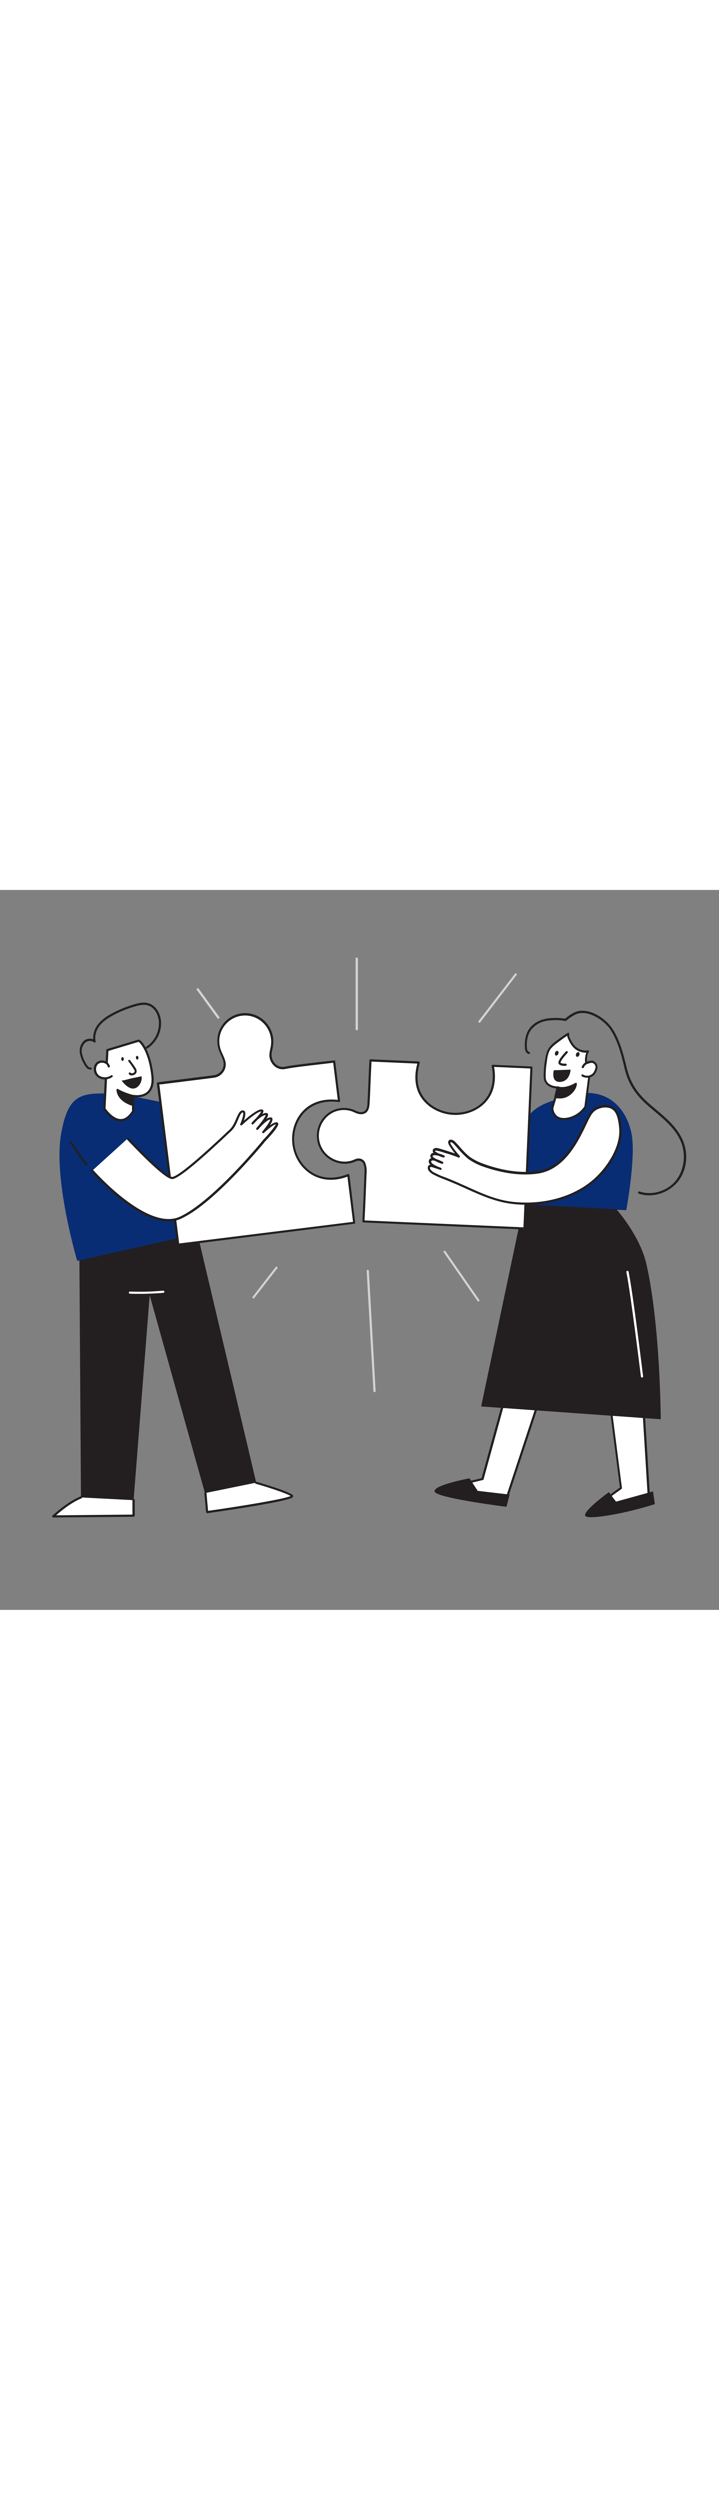 <svg version="1.1" id="Layer_1" xmlns="http://www.w3.org/2000/svg" xmlns:xlink="http://www.w3.org/1999/xlink" x="0px" y="0px" viewBox="0 0 500 500" style="width: 144px;" xml:space="preserve" data-imageid="problem-solving-5-71" imageName="Problem Solving 5" class="illustrations_image">
<rect x="0" y="0" width="500" height="500" fill="#808080" stroke="none"/>
<style type="text/css">
	.st0_problem-solving-5-71{fill:#D1D3D4;}
	.st1_problem-solving-5-71{fill:#231F20;}
	.st2_problem-solving-5-71{fill:#FFFFFF;}
	.st3_problem-solving-5-71{fill:#68E1FD;}
</style>
<g id="lines_problem-solving-5-71">
	<path class="st0_problem-solving-5-71" d="M332.7,285.8c-0.2,0-0.5-0.1-0.6-0.3l-23.5-33.8c-0.2-0.3-0.2-0.8,0.2-1c0.3-0.2,0.8-0.2,1,0.2l23.5,33.8&#10;&#9;&#9;c0.2,0.3,0.1,0.8-0.2,1C333,285.7,332.9,285.8,332.7,285.8z"/>
	<path class="st0_problem-solving-5-71" d="M333.4,92.2c-0.2,0-0.3-0.1-0.5-0.2c-0.3-0.3-0.3-0.7-0.1-1l25.3-32.8c0.2-0.3,0.7-0.4,1-0.1c0,0,0,0,0,0&#10;&#9;&#9;c0.3,0.3,0.4,0.7,0.1,1L334,91.9C333.9,92.1,333.6,92.2,333.4,92.2z"/>
	<path class="st0_problem-solving-5-71" d="M176.3,283.7c-0.2,0-0.3-0.1-0.5-0.2c-0.3-0.2-0.4-0.7-0.1-1l16-20.6c0.2-0.3,0.7-0.4,1-0.2s0.4,0.7,0.2,1&#10;&#9;&#9;c0,0,0,0.1-0.1,0.1l-16,20.6C176.7,283.6,176.5,283.7,176.3,283.7z"/>
	<path class="st0_problem-solving-5-71" d="M260.5,348.8c-0.4,0-0.7-0.3-0.8-0.7l-4.7-83.5c0-0.4,0.3-0.8,0.7-0.8c0.4,0,0.8,0.3,0.8,0.7l4.7,83.5&#10;&#9;&#9;C261.3,348.4,260.9,348.7,260.5,348.8C260.5,348.7,260.5,348.8,260.5,348.8L260.5,348.8z"/>
	<path class="st0_problem-solving-5-71" d="M248.1,97.5c-0.4,0-0.8-0.3-0.8-0.8V47.7c0-0.4,0.3-0.8,0.8-0.8s0.8,0.3,0.8,0.8v49.1&#10;&#9;&#9;C248.9,97.1,248.6,97.5,248.1,97.5z"/>
	<path class="st0_problem-solving-5-71" d="M151.8,89.4c-0.2,0-0.5-0.1-0.6-0.3l-14.3-19.6c-0.3-0.3-0.2-0.8,0.1-1.1c0.3-0.3,0.8-0.2,1.1,0.1&#10;&#9;&#9;c0,0,0,0.1,0.1,0.1l14.3,19.6c0.2,0.3,0.2,0.8-0.2,1c0,0,0,0,0,0C152.1,89.4,152,89.4,151.8,89.4z"/>
</g>
<g id="Character_man_and_puzzle_problem-solving-5-71">
	<polygon class="st1_problem-solving-5-71" points="137.6,240 178.2,411.7 142.9,420.2 104.1,281.5 92.9,423.8 56.3,421.9 55,223.1 &#9;"/>
	<path class="st2_problem-solving-5-71" d="M126.6,151.7c-0.2,0.9,71.3,11.3,71.3,11.3l-5.2,22.8c0,0-46.9-5.2-71.8-9.1L126.6,151.7z"/>
	<path class="st1_problem-solving-5-71" d="M192.7,186.4L192.7,186.4c-0.6,0-47.3-5.2-71.9-9.1c-0.2,0-0.4-0.2-0.5-0.3c-0.1-0.2-0.2-0.4-0.1-0.6l5.6-24.9&#10;&#9;&#9;l0,0c0.1-0.4,0.5-0.6,0.9-0.6c0.1,0,0.2,0.1,0.3,0.2c2.8,1,43.8,7.2,70.9,11.1c0.2,0,0.4,0.1,0.5,0.3c0.1,0.2,0.2,0.4,0.1,0.6&#10;&#9;&#9;l-5.2,22.8C193.3,186.2,193,186.4,192.7,186.4z M121.8,175.9c23.1,3.7,64.5,8.3,70.3,9l4.9-21.4c-53.4-7.7-66.5-10.1-69.8-11&#10;&#9;&#9;L121.8,175.9z M127.3,151.7c0,0.1,0,0.1,0,0.2l0,0C127.3,151.8,127.3,151.7,127.3,151.7L127.3,151.7z"/>
	<path class="st3_problem-solving-5-71 targetColor" d="M85.5,142.5c0.3-0.9,43.6,8.4,43.6,8.4l-1.6,32.5l-29.7-10.6C97.9,172.8,83.6,148.5,85.5,142.5z" style="fill: rgb(9, 45, 116);"/>
	<path class="st3_problem-solving-5-71 targetColor" d="M114.1,162c-0.6-1.8-8.9-19.9-32.8-20.5s-33.8-1.6-38.9,28.5c-5.3,31.8,11.3,87.6,11.3,87.6L145,237&#10;&#9;&#9;C145,237,120.4,179.1,114.1,162z" style="fill: rgb(9, 45, 116);"/>
	<path class="st2_problem-solving-5-71" d="M232.4,119.1l3.4,27.5c-13-1.7-23.4,3-28.7,13.1c-5.5,10.4-4,23.1,3.8,32c7.9,8.8,19.2,11.1,31.4,6.2l4.1,33.1&#10;&#9;&#9;l-122.4,15.3l-14-112c1.9-0.2,29.1-3.6,38.8-4.8c4.7-0.5,8.1-4.7,7.5-9.4c0-0.4-0.1-0.8-0.2-1.1c-0.5-1.7-1.1-3.3-1.9-4.9&#10;&#9;&#9;c-3.9-7.6-2.8-16.2,3.1-22.1c5.7-5.8,14.6-7.2,21.8-3.5c7.4,3.8,11.5,12,10,20.3c-0.3,1.6-0.6,3.1-0.9,4.7&#10;&#9;&#9;c-0.8,5.3,3.9,11.4,10.3,10C204.7,122.2,225.7,120,232.4,119.1z"/>
	<path class="st1_problem-solving-5-71" d="M123.9,247.1c-0.2,0-0.3-0.1-0.5-0.1c-0.2-0.1-0.3-0.3-0.3-0.5l-14-112c0-0.2,0-0.4,0.2-0.6&#10;&#9;&#9;c0.1-0.2,0.3-0.3,0.5-0.3l2.1-0.3l36.7-4.6c2.3-0.3,4.3-1.5,5.6-3.4c1.2-1.8,1.6-4.1,1.1-6.2c-0.4-1.7-1.1-3.2-1.8-4.8&#10;&#9;&#9;c-4.1-7.9-2.8-16.9,3.2-23c6-6.1,15.2-7.5,22.7-3.6c7.7,4,11.9,12.5,10.4,21.1c-0.1,0.7-0.3,1.4-0.4,2.1c-0.2,0.9-0.4,1.8-0.5,2.6&#10;&#9;&#9;c-0.3,2.7,0.6,5.4,2.6,7.3c1.8,1.8,4.4,2.5,6.8,1.9c4.7-1,17.4-2.4,26.7-3.5c3-0.3,5.6-0.6,7.3-0.8c0.4-0.1,0.8,0.2,0.8,0.6&#10;&#9;&#9;c0,0,0,0,0,0l3.4,27.5c0,0.2-0.1,0.5-0.2,0.6c-0.2,0.2-0.4,0.2-0.6,0.2c-12.6-1.7-22.8,3-28,12.8c-5.3,10.2-3.9,22.5,3.6,31.2&#10;&#9;&#9;c7.6,8.6,18.8,10.8,30.6,6c0.2-0.1,0.5-0.1,0.7,0.1c0.2,0.1,0.3,0.3,0.4,0.6L247,231c0.1,0.4-0.2,0.8-0.6,0.8c0,0,0,0,0,0&#10;&#9;&#9;L123.9,247.1L123.9,247.1z M110.8,135l13.8,110.5l120.9-15l-3.9-31.4c-12.1,4.5-23.4,2-31.3-6.8c-7.9-9.1-9.4-22.2-3.9-32.9&#10;&#9;&#9;c5.4-10.1,15.7-15.1,28.5-13.6l-3.2-25.8l-6.6,0.8c-8.7,1-21.9,2.5-26.5,3.5c-2.9,0.7-6-0.2-8.1-2.3c-2.3-2.2-3.5-5.4-3.1-8.6&#10;&#9;&#9;c0.1-0.9,0.3-1.8,0.5-2.7c0.1-0.7,0.3-1.3,0.4-2c1.4-7.9-2.5-15.8-9.6-19.5c-7-3.6-15.5-2.3-21,3.3c-5.6,5.7-6.8,13.8-3,21.3&#10;&#9;&#9;c0.8,1.6,1.5,3.3,2,5.1c0.7,2.5,0.2,5.3-1.3,7.4c-1.5,2.3-3.9,3.7-6.6,4.1c-8.4,1.1-29.7,3.7-36.7,4.6L110.8,135z"/>
	<path class="st2_problem-solving-5-71" d="M92.5,153.8v-10.7c0,0,15.4,3.1,13.4-14.3s-8.6-24.4-9.7-24.1l-21.5,6.4L72.6,152&#10;&#9;&#9;C72.6,152,83.3,168.6,92.5,153.8z"/>
	<path class="st1_problem-solving-5-71" d="M83.9,160.7c-6.5,0-11.7-8-12-8.3c-0.1-0.1-0.1-0.3-0.1-0.4l2.1-40.8c0-0.3,0.2-0.6,0.5-0.7L96,104&#10;&#9;&#9;c0.5-0.1,0.9,0,1.3,0.3c2.8,1.8,7.8,10.1,9.4,24.4c0.7,5.7-0.5,9.9-3.3,12.5c-3.4,3.1-8.2,3-10.1,2.7v9.8c0,0.1,0,0.3-0.1,0.4&#10;&#9;&#9;C90.5,158.4,87.4,160.6,83.9,160.7L83.9,160.7z M73.4,151.7c0.8,1.2,5.4,7.4,10.6,7.4l0,0c2.8,0,5.4-1.9,7.8-5.6v-10.4&#10;&#9;&#9;c0-0.2,0.1-0.4,0.3-0.6c0.2-0.1,0.4-0.2,0.6-0.2c0.1,0,6,1.2,9.7-2.2c2.4-2.2,3.4-6,2.8-11.2c-1.9-16.8-7.9-23-8.9-23.4l-20.9,6.3&#10;&#9;&#9;L73.4,151.7z M92.5,153.7L92.5,153.7z"/>
	<path class="st2_problem-solving-5-71" d="M75.6,122.6c-0.7-3.3-5.6-4.4-8.1-2.1s-1.9,6.8,0.8,8.9c2.7,2.1,6.7,1.9,9.4-0.1"/>
	<path class="st1_problem-solving-5-71" d="M72.8,131.6c-1.8,0-3.6-0.6-5-1.7c-1.6-1.3-2.5-3.2-2.6-5.2c-0.1-1.8,0.5-3.5,1.8-4.8c1.5-1.4,3.7-1.8,5.7-1.2&#10;&#9;&#9;c1.8,0.5,3.2,1.9,3.7,3.7c0.1,0.4-0.2,0.8-0.6,0.9c-0.4,0.1-0.8-0.2-0.9-0.6c-0.3-1.3-1.3-2.2-2.6-2.5c-1.4-0.5-3-0.2-4.2,0.8&#10;&#9;&#9;c-0.9,1-1.4,2.3-1.3,3.7c0.1,1.6,0.8,3.1,2,4.1c2.6,1.8,6,1.7,8.5-0.1c0.3-0.2,0.8-0.1,1,0.2c0.2,0.3,0.1,0.8-0.2,1&#10;&#9;&#9;C76.5,131,74.7,131.6,72.8,131.6z"/>
	<path class="st2_problem-solving-5-71" d="M89.9,118.5c1.3,1.7,2.5,3.4,3.7,5.2c0.7,0.8,0.9,1.8,0.7,2.8c-0.4,0.8-1.1,1.3-2,1.5c-0.7,0.3-1.5,0-2-0.5"/>
	<path class="st1_problem-solving-5-71" d="M91.6,128.8c-0.8,0.1-1.6-0.3-2-1c-0.2-0.4-0.1-0.8,0.3-1s0.8-0.1,1,0.3c0.2,0.2,0.7,0.3,1.2,0.2&#10;&#9;&#9;c0.6-0.1,1.2-0.4,1.5-1c0.2-0.6-0.2-1.4-0.7-2.1c-1.1-1.8-2.3-3.5-3.6-5.1c-0.2-0.3-0.2-0.7,0.1-1c0.3-0.2,0.7-0.2,1,0.1&#10;&#9;&#9;c1.3,1.7,2.6,3.4,3.7,5.2c0.8,1,1.1,2.2,0.8,3.4c-0.5,1-1.5,1.8-2.6,1.9C92.1,128.8,91.8,128.8,91.6,128.8z"/>
	
		<ellipse transform="matrix(1 -1.047197e-03 1.047197e-03 1 -0.123 8.925720e-02)" class="st1_problem-solving-5-71" cx="85.2" cy="117.4" rx="0.9" ry="1.3"/>
	
		<ellipse transform="matrix(0.996 -8.854660e-02 8.854660e-02 0.996 -9.941 8.909)" class="st1_problem-solving-5-71" cx="95.4" cy="116.5" rx="0.9" ry="1.3"/>
	<path class="st1_problem-solving-5-71" d="M62.7,124.7c-1.1,0-2.5-0.6-3.9-3.1c-1.5-2.4-2.6-5.1-3.2-7.9c-0.6-3,0.2-6.1,2.2-8.4c1.8-1.9,4.5-2.5,7-1.6&#10;&#9;&#9;c-0.2-3.9,1.1-7.8,3.7-10.8c3-3.6,7.1-6,10.4-7.7c4.6-2.4,9.5-4.3,14.5-5.8c3.2-0.9,6.7-1.7,9.9-0.7c5.6,1.7,8.4,7.8,8.7,12.8&#10;&#9;&#9;c0.4,7.5-3.3,14.5-9.5,18.6c-0.4,0.2-0.8,0.1-1-0.2c-0.2-0.4-0.1-0.8,0.2-1c5.8-3.8,9.1-10.4,8.8-17.3c-0.3-4.5-2.8-10-7.6-11.4&#10;&#9;&#9;c-2.9-0.9-6.1-0.2-9.1,0.7c-4.9,1.4-9.7,3.3-14.3,5.7c-3.1,1.6-7.1,3.9-9.9,7.3s-3.9,7.6-3.1,11.2c0.1,0.3-0.1,0.7-0.3,0.8&#10;&#9;&#9;c-0.3,0.2-0.6,0.1-0.9-0.1c-1.7-1.5-4.7-1.2-6.5,0.7c-1.7,2-2.4,4.6-1.8,7.1c0.6,2.6,1.6,5.1,3.1,7.4c0.7,1.2,1.7,2.5,2.8,2.3&#10;&#9;&#9;c0.4-0.1,0.8,0.2,0.9,0.6c0.1,0.4-0.2,0.8-0.6,0.9C63.1,124.8,62.9,124.8,62.7,124.7z"/>
	<path class="st1_problem-solving-5-71" d="M92.5,143.1c0,0-6.7-1.7-10.9-4.3c0,0-0.2,7.1,10.7,10.5L92.5,143.1z"/>
	<path class="st1_problem-solving-5-71" d="M92.4,150c-0.1,0-0.1,0-0.2,0C80.9,146.5,81,139.1,81,138.8c0-0.4,0.3-0.7,0.7-0.7c0.1,0,0.2,0,0.3,0.1&#10;&#9;&#9;c4,2.5,10.6,4.2,10.7,4.2c0.3,0.1,0.5,0.4,0.5,0.7l-0.1,6.2c0,0.2-0.1,0.4-0.3,0.6C92.7,150,92.5,150,92.4,150z M82.5,140.1&#10;&#9;&#9;c0.5,2,2.3,5.9,9.2,8.3l0.1-4.8C88.6,142.8,85.5,141.6,82.5,140.1L82.5,140.1z"/>
	<path class="st2_problem-solving-5-71" d="M64.1,195c0,0,37.8,43.5,61.3,32.7s58.2-53.5,58.2-53.5s10.9-11.4,8.8-12s-9.4,6.3-9.4,6.3s8.1-9.7,5-9.7&#10;&#9;&#9;s-9.1,7.2-9.1,7.2s9.7-10.9,5.6-10.3s-9.1,6.6-9.1,6.6s9.7-9.4,5.9-9.1s-13.8,9.7-13.8,9.7s4.1-9.4,0.9-9.1s-3.8,8.8-8.4,13.1&#10;&#9;&#9;s-35,33.5-40.7,33.1s-30.7-27.2-30.7-27.2"/>
	<path class="st1_problem-solving-5-71" d="M117.1,230.1c-23.1,0-52.2-33.1-53.6-34.7c-0.3-0.3-0.2-0.8,0.1-1.1c0.3-0.3,0.8-0.2,1.1,0.1l0,0&#10;&#9;&#9;c0.4,0.4,37.7,42.9,60.4,32.5c23-10.6,57.6-52.8,57.9-53.3c4-4.2,8.3-9.3,8.8-10.9c-1.4,0.2-5.3,3.2-8.3,6.1&#10;&#9;&#9;c-0.3,0.2-0.8,0.2-1.1-0.2c-0.2-0.2-0.2-0.6,0-0.8c3.1-3.6,5.5-7.4,5.6-8.4c-1.8,0.1-5,3.1-7.3,5.6c-0.4,0.5-0.8,0.9-1.2,1.4&#10;&#9;&#9;c-0.3,0.3-0.8,0.3-1.1,0.1c-0.3-0.3-0.3-0.8-0.1-1.1c0.1-0.2,0.5-0.6,1.1-1.3c3-3.5,5.2-6.8,5.4-7.8h-0.1c-1.9,0.3-4.1,1.9-5.7,3.4&#10;&#9;&#9;c-0.9,1-2,2-2.9,3c-0.3,0.3-0.8,0.2-1.1-0.1c-0.2-0.3-0.2-0.6,0-0.9c0.9-1,1.8-2,2.8-2.9c1.9-2.1,3.6-4.1,3.8-5l0,0&#10;&#9;&#9;c-2.9,0.2-10.6,6.9-13.3,9.5c-0.3,0.3-0.7,0.3-1,0.1c-0.3-0.2-0.4-0.6-0.2-0.9c1.4-3.2,2.5-7.2,1.9-8c0,0,0,0-0.2,0&#10;&#9;&#9;c-1.1,0.1-2.1,2.3-3.1,4.7c-1.1,2.7-2.5,6-4.9,8.2l-1.6,1.5c-23,21.7-35.6,31.8-39.5,31.9h-0.1c-5.8-0.3-28.6-24.7-31.2-27.4&#10;&#9;&#9;c-0.3-0.3-0.3-0.8,0-1.1c0.3-0.3,0.8-0.3,1.1,0c10,10.7,26.2,26.8,30.1,27c2.2,0.1,10.7-5.2,38.5-31.4l1.6-1.5&#10;&#9;&#9;c2.2-2.1,3.5-5.1,4.6-7.7c1.3-3,2.3-5.4,4.3-5.6c0.6-0.1,1.2,0.2,1.6,0.6c0.9,1.2,0.2,4.1-0.6,6.5c3.3-2.9,9-7.5,11.9-7.8&#10;&#9;&#9;c0.6-0.1,1.3,0.2,1.6,0.7c0.3,0.6,0,1.4-0.7,2.5c0.7-0.3,1.4-0.6,2.2-0.7c0.6-0.2,1.3,0.1,1.7,0.6c0.4,0.7-0.1,2-1,3.5&#10;&#9;&#9;c0.8-0.6,1.8-1,2.8-1.1c0.6,0,1.1,0.3,1.3,0.8c0.4,0.9-0.4,2.8-1.7,4.8c1.9-1.4,3.8-2.4,5-2.1c0.4,0.1,0.7,0.4,0.8,0.8&#10;&#9;&#9;c0.5,2-5.5,8.7-9.2,12.5c0,0.1-8.8,10.8-20.3,22.7c-15.5,16-28.3,26.4-38.1,30.9C123,229.6,120.1,230.2,117.1,230.1z"/>
	<path class="st1_problem-solving-5-71" d="M97.2,135c-0.2,0.2-0.3,0.5-0.5,0.7c-4.3,5.1-9.4,0.4-12.2-3.4c0.3,0.4,6.1-1.3,6.7-1.4l7.2-1.5&#10;&#9;&#9;C98.9,131,98.2,133.4,97.2,135z"/>
	<path class="st2_problem-solving-5-71" d="M142.9,418.8l1.2,13.2c0,0,61.7-8.7,59.1-11.3s-25-9.1-25-9.1"/>
	<path class="st1_problem-solving-5-71" d="M144.1,432.8c-0.2,0-0.3-0.1-0.5-0.2c-0.2-0.1-0.3-0.3-0.3-0.5l-1.2-13.3c0-0.4,0.3-0.8,0.7-0.8&#10;&#9;&#9;s0.8,0.3,0.8,0.7l1.1,12.5c20.7-2.9,52.9-8.1,57.4-10.3c-3.1-2-15.8-6.1-24.2-8.5c-0.4-0.1-0.6-0.5-0.5-0.9&#10;&#9;&#9;c0.1-0.4,0.5-0.6,0.9-0.5c2.3,0.7,22.7,6.6,25.3,9.3c0.3,0.3,0.4,0.6,0.2,1c-0.3,0.8-0.7,2.2-30.5,7.1c-14.5,2.4-29.1,4.4-29.2,4.5&#10;&#9;&#9;L144.1,432.8z"/>
	<path class="st2_problem-solving-5-71" d="M92.9,423.8v10.8L37,435c0,0,9.8-9.4,19.2-13.1"/>
	<path class="st1_problem-solving-5-71" d="M37,435.8c-0.3,0-0.6-0.2-0.7-0.5c-0.1-0.3-0.1-0.6,0.2-0.8c0.4-0.4,10.1-9.5,19.5-13.3c0.4-0.2,0.8,0,1,0.4&#10;&#9;&#9;c0,0,0,0,0,0c0.2,0.4,0,0.8-0.4,1c0,0,0,0-0.1,0c-7,2.8-14.5,9-17.5,11.7l53.1-0.5v-10.1c0-0.4,0.3-0.8,0.8-0.8s0.8,0.3,0.8,0.8&#10;&#9;&#9;v10.8c0,0.4-0.3,0.7-0.8,0.8L37,435.8z"/>
	<path class="st2_problem-solving-5-71" d="M97.2,280.5c-4.2,0-6.9-0.1-6.9-0.1c-0.4,0-0.7-0.4-0.7-0.8c0,0,0,0,0,0c0-0.4,0.4-0.7,0.8-0.7c0,0,0,0,0,0&#10;&#9;&#9;c7.7,0.3,15.4,0.1,23-0.6c0.4-0.1,0.8,0.2,0.9,0.6s-0.2,0.8-0.6,0.9c0,0-0.1,0-0.1,0C107.3,280.3,101.5,280.5,97.2,280.5z"/>
	<path class="st1_problem-solving-5-71" d="M60.2,191.6c-0.2,0-0.5-0.1-0.6-0.3c-6.1-8.1-10.9-15.6-11-15.7c-0.2-0.4-0.1-0.8,0.2-1c0.4-0.2,0.8-0.1,1,0.2&#10;&#9;&#9;c0,0.1,4.9,7.6,10.9,15.6c0.2,0.3,0.2,0.8-0.2,1C60.5,191.5,60.3,191.6,60.2,191.6z"/>
</g>
<g id="Character_women_and_puzzle_problem-solving-5-71">
	<path class="st2_problem-solving-5-71" d="M369.6,284.8l-34.2,124.3c0,0-27,6.3-26.4,8s42.5,7.4,42.5,7.4l42.6-128.8"/>
	<path class="st1_problem-solving-5-71" d="M351.6,425.3h-0.1c-42.4-5.7-43-7.4-43.1-7.9c-0.1-0.3,0-0.5,0.1-0.8c1.1-2,18.5-6.2,26.4-8.1l34.1-123.9&#10;&#9;&#9;c0.1-0.4,0.6-0.6,1-0.4c0.3,0.1,0.5,0.5,0.5,0.8l-34.2,124.3c-0.1,0.3-0.3,0.5-0.6,0.5c-10.8,2.5-22.5,5.7-25.3,7.1&#10;&#9;&#9;c4.4,1.5,26.5,4.8,40.8,6.7l42.4-128.2c0.1-0.4,0.5-0.6,0.9-0.5c0.4,0.1,0.6,0.5,0.5,0.9c0,0,0,0.1,0,0.1l-42.6,128.8&#10;&#9;&#9;C352.2,425.1,351.9,425.3,351.6,425.3z"/>
	<path class="st2_problem-solving-5-71" d="M442.6,279.6l8.9,144.9c0,0-42.2,9.1-42.3,8s22.7-17.4,22.7-17.4l-17.2-133.8"/>
	<path class="st1_problem-solving-5-71" d="M409.5,433.4c-0.2,0-0.5,0-0.7-0.1c-0.2-0.1-0.3-0.3-0.4-0.5c-0.1-0.5-0.2-1.5,22.7-17.8l-17.2-133.4&#10;&#9;&#9;c-0.1-0.4,0.2-0.8,0.6-0.8c0,0,0,0,0,0c0.4-0.1,0.8,0.2,0.8,0.6c0,0,0,0,0,0l17.2,133.9c0,0.3-0.1,0.5-0.3,0.7&#10;&#9;&#9;c-7.1,5-18,13-21.4,16c5.8-0.7,26.3-5,39.8-7.9l-8.8-144.3c0-0.4,0.3-0.8,0.7-0.8c0.4,0,0.8,0.3,0.8,0.7l8.9,145&#10;&#9;&#9;c0,0.4-0.2,0.7-0.6,0.8C426.9,430.6,412.7,433.4,409.5,433.4z"/>
	<path class="st2_problem-solving-5-71" d="M374.4,158.7c-2.2,0.7-4.3,1.3-6.5,1.9c-17.4,4.6-35.2,7.3-53.2,6.8c-6-0.1-14,0-19.5-2.6&#10;&#9;&#9;c-4.3-2-8.3-5.6-12.3-8.2c-1-0.7-2.6-1.2-3.2-0.1c-0.4,0.8,0.2,1.8,0.9,2.4c2.3,2.3,4.8,4.5,7.4,6.4c-5.1-0.9-10.3-1.3-15.5-1.4&#10;&#9;&#9;c-0.2,0-0.5,0-0.7,0.1c-0.6,0.4,0.2,1.3,0.9,1.6c1.6,0.6,3.2,1.2,4.9,1.6c-1.6-0.5-3.2-0.8-4.8-0.8c-0.7,0-1.6,0.1-1.9,0.7&#10;&#9;&#9;c-0.4,0.9,0.7,1.8,1.6,2.2c1.5,0.6,3.1,1.2,4.7,1.6c-1.9,0-3.7,0.2-5.5,0.7c-0.3,0.1-0.6,0.2-0.8,0.5c-0.2,0.2-0.2,0.5-0.2,0.8&#10;&#9;&#9;c0.1,1.5,1.7,2.6,3.2,2.9c1.5,0.2,3.1,0.5,4.6,0.8c-1.4,0.1-2.8-0.4-4.2-0.3s-2.9,1.2-2.6,2.6c0.2,1.2,1.7,1.7,2.8,1.9&#10;&#9;&#9;c23.3,5.2,47.2,7.3,71.1,6c11.9-0.6,23.8-2,35.5-4.2c10.6-2,21.5-3.7,28.6-12.6c0.5-0.7,1-1.4,1.5-2.1c1.6-2.4,2.9-5.2,2.3-8&#10;&#9;&#9;c-1.8-8.6-13.2-7.8-19.7-6.6S380.8,156.7,374.4,158.7z"/>
	<path class="st1_problem-solving-5-71" d="M331.7,187.8c-19.3,0-38.6-2.1-57.4-6.4c-1.3-0.3-3.1-0.9-3.4-2.5c-0.1-0.7,0-1.4,0.5-2&#10;&#9;&#9;c0.3-0.4,0.7-0.7,1.1-0.9c-1.4-0.5-2.3-1.7-2.5-3.2c-0.1-0.5,0-0.9,0.3-1.3c0.3-0.4,0.7-0.6,1.2-0.7c0.6-0.2,1.3-0.3,1.9-0.4&#10;&#9;&#9;c-0.4-0.1-0.8-0.3-1.2-0.4c-0.9-0.3-1.6-1-2.1-1.8c-0.2-0.4-0.2-0.9,0-1.4c0.3-0.5,0.8-0.9,1.3-1c-0.3-0.3-0.5-0.7-0.6-1.1&#10;&#9;&#9;c-0.1-0.4,0.1-0.9,0.5-1.2c0.3-0.2,0.7-0.3,1.1-0.3c4.2,0,8.5,0.4,12.7,0.9c-1.8-1.4-3.5-3-5.1-4.6c-1.5-1.5-1.4-2.6-1-3.3&#10;&#9;&#9;c0.2-0.5,0.7-0.8,1.2-0.9c1.1-0.1,2.2,0.2,3.1,0.8c1.4,0.9,2.7,1.9,4.1,2.9c2.5,2,5.2,3.7,8.1,5.2c4.7,2.2,11.5,2.3,17,2.4h2.2&#10;&#9;&#9;c16.7,0.4,34.1-1.8,53-6.8c1.9-0.5,3.9-1.1,6.5-1.9l0,0c1.2-0.4,2.5-0.8,3.7-1.2c5.1-1.7,10.4-3.2,15.7-4.3&#10;&#9;&#9;c5.5-1.1,18.6-2.5,20.6,7.2c0.5,2.6-0.3,5.5-2.4,8.6c-0.5,0.7-1,1.4-1.6,2.1c-7.1,8.7-17.6,10.7-27.8,12.6l-1.3,0.2&#10;&#9;&#9;c-11.8,2.2-23.7,3.6-35.6,4.2C340.9,187.7,336.3,187.8,331.7,187.8z M274.6,177h-0.3c-0.7,0.1-1.3,0.4-1.7,0.9&#10;&#9;&#9;c-0.2,0.2-0.3,0.5-0.2,0.8c0.1,0.6,0.9,1.1,2.3,1.4c23.2,5.2,47.1,7.3,70.9,6c11.9-0.6,23.7-2,35.4-4.2l1.3-0.2&#10;&#9;&#9;c9.9-1.9,20.1-3.8,26.9-12.1c0.5-0.6,1-1.3,1.5-2c1.9-2.8,2.6-5.3,2.2-7.5c-1.7-8.3-13.8-7-18.9-6c-5.3,1.1-10.4,2.5-15.5,4.3&#10;&#9;&#9;c-1.2,0.4-2.5,0.8-3.7,1.2c-2.6,0.8-4.6,1.4-6.5,1.9c-19.1,5-36.6,7.2-53.5,6.8h-2.2c-5.6-0.1-12.6-0.2-17.6-2.6&#10;&#9;&#9;c-2.9-1.5-5.7-3.3-8.3-5.4c-1.4-1-2.7-2-4-2.9c-0.5-0.4-1.2-0.6-1.9-0.6c-0.1,0-0.2,0.1-0.2,0.2c-0.2,0.3,0.1,0.9,0.8,1.5&#10;&#9;&#9;c2.3,2.3,4.7,4.4,7.3,6.3c0.3,0.2,0.4,0.6,0.3,0.9c-0.1,0.3-0.5,0.5-0.8,0.4c-5.1-0.9-10.2-1.3-15.3-1.4c0.1,0.1,0.3,0.2,0.4,0.3&#10;&#9;&#9;c1.1,0.4,2.1,0.8,3.2,1.1c0.5,0.1,1.1,0.3,1.6,0.4c0.4,0.1,0.6,0.5,0.5,0.9c-0.1,0.4-0.5,0.6-0.9,0.5c-0.5-0.1-1-0.3-1.5-0.4&#10;&#9;&#9;c-1-0.2-2.1-0.4-3.1-0.4c-0.6,0-1.1,0.1-1.2,0.3c0,0.1,0,0.1,0,0.2c0.3,0.5,0.7,0.8,1.3,1c1.5,0.6,3.1,1.1,4.6,1.6&#10;&#9;&#9;c0.4,0.1,0.6,0.5,0.5,0.8c-0.1,0.4-0.4,0.6-0.8,0.6c-1.8,0-3.6,0.2-5.3,0.7c-0.2,0-0.3,0.1-0.4,0.2c0,0.1,0,0.2,0,0.3&#10;&#9;&#9;c0.1,1.1,1.4,2,2.6,2.3c0.6,0.1,1.2,0.2,1.8,0.3c0.9,0.1,1.9,0.3,2.8,0.6c0.3,0.1,0.5,0.5,0.5,0.8c-0.1,0.3-0.3,0.6-0.7,0.6&#10;&#9;&#9;c-0.8,0-1.5,0-2.2-0.2C275.7,177.1,275.1,177,274.6,177z"/>
	<path class="st1_problem-solving-5-71" d="M326.5,408.6l5.7,8.7l22.2,2.6l-2.2,8.5c0,0-48.9-6.1-50-10.6S326.5,408.6,326.5,408.6z"/>
	<path class="st3_problem-solving-5-71 targetColor" d="M386.4,145.8c0,0-15.4,3.6-20,13.2s0.9,60.5,0.9,60.5l68.2,2.9c0,0,7-37.5,3.6-53.6S422,131.2,386.4,145.8z" style="fill: rgb(9, 45, 116);"/>
	<path class="st2_problem-solving-5-71" d="M388.4,137.2l-4.4,14.3c0,0,0.1,8.4,9.4,7.5c5.6-0.6,10.6-3.7,13.6-8.5l3.3-25.5c-1.5-1.2-2.4-2.9-2.7-4.8&#10;&#9;&#9;c-0.2-1.4-0.2-2.8,0-4.2c0.1-0.5,0.7-3.7,1.3-3.8c-3.6,0.6-7.2-0.7-9.8-3.3c-1.3-1.5-2.4-3.2-3.2-5.1c-0.6-1.2-1.2-2.5-0.8-3.8&#10;&#9;&#9;c-2.9,1.9-5.8,3.9-8.5,6c-1.5,1.1-2.9,2.4-4.1,3.8c-2,2.6-2.5,6.1-3,9.2c-0.6,3.7-0.9,7.5-0.8,11.2&#10;&#9;&#9;C379.1,137.3,388.4,137.2,388.4,137.2z"/>
	<path class="st1_problem-solving-5-71" d="M392,159.7c-2.2,0.1-4.3-0.6-5.9-2c-1.7-1.6-2.7-3.9-2.8-6.2c0-0.1,0-0.1,0-0.2l4.1-13.4&#10;&#9;&#9;c-3.6-0.2-9.1-2-9.3-7.7c-0.1-3.8,0.2-7.6,0.8-11.3c0.5-3,1-6.8,3.1-9.6c1.2-1.5,2.7-2.9,4.2-4c2.8-2.1,5.6-4.2,8.6-6&#10;&#9;&#9;c0.2-0.2,0.6-0.2,0.8,0c0.2,0.2,0.3,0.5,0.2,0.8c-0.1,1.1,0.1,2.3,0.8,3.3c0.8,1.8,1.8,3.4,3.1,4.9c2.4,2.4,5.8,3.6,9.1,3.1&#10;&#9;&#9;c0.4-0.1,0.8,0.2,0.8,0.6c0.1,0.3-0.1,0.6-0.4,0.8c-0.4,1-0.8,2.1-0.9,3.3c-0.2,1.3-0.2,2.7,0,4c0.2,1.7,1.1,3.2,2.4,4.3&#10;&#9;&#9;c0.2,0.2,0.3,0.4,0.3,0.7l-3.3,25.5c0,0.1,0,0.2-0.1,0.3c-3.1,4.9-8.4,8.2-14.2,8.8C393,159.7,392.5,159.7,392,159.7z M384.8,151.6&#10;&#9;&#9;c0.1,1.9,0.9,3.7,2.3,5.1c1.5,1.3,3.6,1.9,6.3,1.6c5.3-0.6,10.1-3.6,13-8l3.2-25c-1.4-1.3-2.3-3.1-2.6-5c-0.3-1.5-0.3-3,0-4.5&#10;&#9;&#9;c0.1-1,0.4-1.9,0.7-2.8c-3.4,0.1-6.6-1.2-9-3.7c-1.4-1.6-2.5-3.3-3.3-5.2c-0.5-0.9-0.8-1.8-1-2.8c-2.5,1.6-4.9,3.4-7.3,5.2&#10;&#9;&#9;c-1.5,1.1-2.8,2.3-4,3.7c-1.9,2.4-2.4,5.9-2.8,8.9c-0.6,3.7-0.9,7.4-0.8,11.1c0.2,6.4,8.5,6.3,8.8,6.3c0.2,0,0.4,0.1,0.6,0.3&#10;&#9;&#9;c0.1,0.2,0.2,0.4,0.1,0.6L384.8,151.6z"/>
	<path class="st2_problem-solving-5-71" d="M405.4,122.8c0.4-1,1.2-1.9,2.1-2.5c0.9-0.5,1.9-0.8,2.9-1c0.6-0.2,1.1-0.2,1.7-0.1c0.4,0.1,0.8,0.3,1.1,0.6&#10;&#9;&#9;c0.8,0.5,1.4,1.3,1.6,2.2c0.1,0.8,0,1.5-0.2,2.3c-0.2,0.8-0.5,1.6-0.9,2.3c-1.8,3-5.6,4-8.6,2.2c0,0-0.1,0-0.1-0.1"/>
	<path class="st1_problem-solving-5-71" d="M408.3,130.4c-1.3,0-2.6-0.3-3.7-1c-0.3-0.2-0.4-0.7-0.2-1c0.2-0.3,0.6-0.4,1-0.2c2.6,1.6,6,0.8,7.6-1.8&#10;&#9;&#9;c0,0,0,0,0-0.1c0.4-0.7,0.7-1.4,0.9-2.1c0.2-0.6,0.3-1.3,0.2-1.9c-0.2-0.7-0.7-1.4-1.4-1.8c-0.2-0.2-0.5-0.3-0.8-0.4&#10;&#9;&#9;c-0.5-0.1-0.9,0-1.4,0.1c-0.9,0.2-1.9,0.5-2.7,0.9c-0.8,0.5-1.5,1.3-1.8,2.2c-0.1,0.4-0.6,0.6-1,0.4c0,0,0,0,0,0&#10;&#9;&#9;c-0.4-0.1-0.6-0.5-0.4-0.9c0,0,0,0,0-0.1c0.5-1.2,1.3-2.2,2.4-2.9c1-0.6,2.1-0.9,3.2-1.1c0.7-0.2,1.3-0.2,2-0.1&#10;&#9;&#9;c0.5,0.1,0.9,0.4,1.3,0.7c0.9,0.6,1.6,1.6,1.9,2.7c0.1,0.9,0.1,1.8-0.2,2.6c-0.2,0.9-0.6,1.7-1,2.5c-1,1.6-2.5,2.8-4.4,3.2&#10;&#9;&#9;C409.4,130.3,408.8,130.4,408.3,130.4z"/>
	<path class="st1_problem-solving-5-71" d="M386.2,143.8c3.3,0.8,6.8,0.2,9.7-1.8c4.5-3.3,4.6-7.4,4.6-7.4s-7,4.5-12.8,2.5L386.2,143.8z"/>
	<path class="st1_problem-solving-5-71" d="M389.1,144.8c-1.1,0-2.1-0.1-3.1-0.4c-0.3-0.1-0.5-0.5-0.5-0.8l1.5-6.6c0-0.2,0.2-0.4,0.3-0.5&#10;&#9;&#9;c0.2-0.1,0.4-0.1,0.6-0.1c5.4,1.9,12.2-2.4,12.2-2.4c0.2-0.1,0.5-0.1,0.7,0c0.2,0.1,0.4,0.4,0.4,0.6c0,0.2-0.2,4.5-4.9,7.9&#10;&#9;&#9;C394.2,144.1,391.7,144.9,389.1,144.8z M387,143.2c2.9,0.6,6-0.1,8.4-1.8c1.9-1.3,3.4-3.3,4.1-5.5c-2.2,1.2-7,3.2-11.4,2L387,143.2&#10;&#9;&#9;z"/>
	<path class="st2_problem-solving-5-71" d="M394.1,112.7c0,0-5.9,6.2-5,7.6s4.2,1.1,4.2,1.1"/>
	<path class="st1_problem-solving-5-71" d="M392.6,122.2c-1.2,0-3.3-0.2-4.1-1.5c-1-1.6,2.2-5.5,5.1-8.6c0.3-0.3,0.8-0.2,1.1,0.1c0.2,0.3,0.2,0.6,0,0.9&#10;&#9;&#9;c-2.7,2.9-5,6-4.9,6.8c0.5,0.7,2.5,0.8,3.5,0.7c0.4,0,0.8,0.3,0.8,0.7c0,0,0,0,0,0c0,0.4-0.3,0.8-0.7,0.8c0,0,0,0,0,0&#10;&#9;&#9;C393.2,122.2,393,122.2,392.6,122.2z"/>
	
		<ellipse transform="matrix(0.373 -0.928 0.928 0.373 145.724 444.461)" class="st1_problem-solving-5-71" cx="401.8" cy="114.4" rx="1.7" ry="1.2"/>
	
		<ellipse transform="matrix(0.373 -0.928 0.928 0.373 137.29 430.342)" class="st1_problem-solving-5-71" cx="387.2" cy="113.6" rx="1.7" ry="1.2"/>
	<path class="st1_problem-solving-5-71" d="M385.1,125.2l11.7-0.4c0,0-0.3,8-7.1,8.5S385.1,125.2,385.1,125.2z"/>
	<path class="st1_problem-solving-5-71" d="M428.6,221.7c0,0,16.5,18.3,21,38.5c9.6,42.5,9.9,107.4,9.9,107.4l-124.9-8.9l29.6-140.4L428.6,221.7z"/>
	<path class="st1_problem-solving-5-71" d="M451.5,212.1c-2.5,0-5-0.4-7.3-1.2c-0.4-0.1-0.6-0.6-0.5-1c0.1-0.4,0.6-0.6,1-0.5c8.6,3,19.3-0.2,25.3-7.6&#10;&#9;&#9;c5.7-7.1,7.2-17.8,3.6-26.7s-11.3-15.4-18.7-21.6c-1.3-1.1-2.6-2.2-3.9-3.3c-9.3-8-14.3-15.9-16.7-26.4c-2.3-9.8-5-20-10.3-27.5&#10;&#9;&#9;c-4.5-6.2-15.3-13.3-23.4-10c-2.5,1.2-4.8,2.7-6.8,4.5c-0.2,0.1-0.4,0.2-0.6,0.2c-4.4-0.8-8.8-0.8-13.2-0.1&#10;&#9;&#9;c-4.3,0.7-8.2,3-10.8,6.4c-2.7,3.8-3,8.8-2.8,12.2c0,0.4,0.2,2.8,1.5,2.9c0.4,0,0.7,0.4,0.7,0.8c0,0.4-0.4,0.7-0.8,0.7&#10;&#9;&#9;c-1.6-0.2-2.7-1.8-2.8-4.3c-0.3-5.3,0.7-9.8,3-13.1c2.5-3.6,6.7-6.1,11.7-7.1c4.4-0.7,8.9-0.7,13.3,0c2.1-1.9,4.4-3.4,7-4.6&#10;&#9;&#9;c8.9-3.6,20.3,3.8,25.2,10.6c5.5,7.7,8.2,18,10.6,28c2.4,10.1,7.2,17.8,16.3,25.6c1.3,1.1,2.6,2.2,3.9,3.3&#10;&#9;&#9;c7.6,6.4,15.4,13,19.1,22.2c3.8,9.5,2.4,20.6-3.8,28.2C466.3,208.6,459.1,212,451.5,212.1z"/>
	<path class="st1_problem-solving-5-71" d="M455.4,426.5l-1.3-8.8l-25.7,7.1l-5-6.6c0,0-18.9,13.7-16.3,16.6S437.5,432.4,455.4,426.5z"/>
	<path class="st2_problem-solving-5-71" d="M257.6,118.3l33.6,1.5c-3.7,12.7-0.8,23.1,8.3,30c9.6,7,22.4,7.5,32.5,1.3c9.4-6,13.2-16.2,10.7-29l26.9,1.2&#10;&#9;&#9;l-4.9,111.9l-112-4.9c0-0.9,0.1-1.7,0.1-2.6c0.5-10.9,1-21.7,1.4-32.6c0.1-1.7-0.2-3.3-0.8-4.9c-1.1-2.7-3.7-3.6-6.4-2.3&#10;&#9;&#9;c-7.4,3.5-16.8,1.1-22.1-5.7c-5.3-6.9-5.2-16.4,0.2-23.2c5.2-6.6,14.3-8.7,21.9-5c5.3,2.6,8.9,0.6,9.2-5.4&#10;&#9;&#9;c0.5-9.4,0.9-18.9,1.3-28.3C257.6,119.7,257.6,119.2,257.6,118.3z"/>
	<path class="st1_problem-solving-5-71" d="M364.7,235.8L364.7,235.8l-112-4.9c-0.2,0-0.4-0.1-0.5-0.2c-0.1-0.1-0.2-0.3-0.2-0.5l0.5-10.6&#10;&#9;&#9;c0.4-8.1,0.7-16.4,1-24.6c0.1-1.6-0.2-3.1-0.7-4.6c-0.3-1-1.1-1.7-2-2.1c-1.1-0.4-2.3-0.3-3.4,0.2c-7.8,3.6-17.4,1.2-23-5.9&#10;&#9;&#9;c-5.5-7.1-5.4-17.1,0.2-24.1c5.4-6.9,14.9-9.1,22.8-5.2c2.4,1.2,4.4,1.3,5.8,0.5s2.2-2.6,2.3-5.2c0.4-6.6,0.6-13.4,0.9-19.9&#10;&#9;&#9;c0.1-2.8,0.2-5.6,0.4-8.4l0.1-2c0-0.4,0.3-0.7,0.7-0.7c0,0,0,0,0,0l33.6,1.5c0.2,0,0.4,0.1,0.6,0.3c0.1,0.2,0.2,0.4,0.1,0.7&#10;&#9;&#9;c-3.6,12.4-0.9,22.5,8,29.2c9.3,6.8,21.8,7.3,31.7,1.3c9.1-5.8,12.8-15.8,10.3-28.3c0-0.2,0-0.5,0.2-0.6c0.2-0.2,0.4-0.3,0.6-0.3&#10;&#9;&#9;l26.9,1.2c0.4,0,0.7,0.4,0.7,0.8c0,0,0,0,0,0l-4.9,111.8C365.4,235.5,365.1,235.8,364.7,235.8z M253.5,229.5l110.5,4.8l4.8-110.3&#10;&#9;&#9;l-25.2-1.1c2.2,12.7-1.7,22.9-11.2,28.9c-10.4,6.4-23.5,5.8-33.4-1.3c-9.2-6.9-12.2-17.2-8.8-29.9l-31.9-1.4l0,1.2l-0.4,8.4&#10;&#9;&#9;c-0.3,6.5-0.5,13.3-0.9,19.9c-0.2,3.1-1.2,5.4-3.1,6.4s-4.3,0.9-7.2-0.5c-7.3-3.6-16-1.6-21,4.8c-5.2,6.5-5.3,15.7-0.2,22.3&#10;&#9;&#9;c5.1,6.5,14,8.8,21.2,5.4c1.4-0.7,3.1-0.8,4.6-0.3c1.3,0.6,2.4,1.6,2.8,3c0.6,1.6,0.9,3.4,0.9,5.1c-0.3,8.2-0.7,16.6-1,24.6&#10;&#9;&#9;L253.5,229.5z"/>
	<path class="st2_problem-solving-5-71" d="M410.2,156.3c-0.9,1.5-1.7,3.1-2.5,4.7c-6.9,14.6-15.9,32.6-33.9,35.2c-12.6,1.8-25.5-0.6-37.4-4.8&#10;&#9;&#9;c-3.7-1.2-7.2-3-10.4-5.2c-3.8-2.9-7-7.2-10.3-10.6c-0.9-0.9-2.3-1.7-3.1-0.8c-0.6,0.7-0.1,1.8,0.3,2.5c1.7,2.8,3.7,5.4,5.9,7.8&#10;&#9;&#9;c-2.7-1.1-5.4-2-8.2-2.9c-1.3-0.4-6.1-2.1-7.4-2c-0.5,0-0.9,0.2-1.3,0.4c-0.4,0.3-0.5,0.8-0.3,1.2c0.1,0.2,0.3,0.3,0.5,0.4&#10;&#9;&#9;c1.9,1.2,3.9,2.2,6.1,2.8c-1.9-0.9-3.9-1.5-6-1.6c-0.9,0-2,0.1-2.3,1s0.6,1.8,1.4,2.3c1.8,1.1,3.8,2,5.9,2.7&#10;&#9;&#9;c-1.6-0.8-3.3-1.5-5-2.1c-1.1-0.4-2.5-0.6-3.1,0.4c-0.4,0.6-0.4,1.4,0,2c0.4,0.6,1,1.1,1.6,1.4c1.7,1,3.4,1.9,5.3,2.5l-5.2-1.7&#10;&#9;&#9;c-0.7-0.4-1.6-0.4-2.3,0c-0.8,0.6-0.5,2,0.1,2.8c1.1,1.6,3,2.2,4.7,3.1c2.3,1.1,4.7,2.1,7.1,3c16.2,6.3,30.3,15.3,48,16.8&#10;&#9;&#9;c19.6,1.6,41.6-3.7,56.2-17.4c8.8-8.3,18-22.7,16.4-35.5c-0.5-4.2-1.2-10-4.9-12.7c-3.9-2.9-11.1-1.5-14.3,1.9&#10;&#9;&#9;C411.4,154.6,410.8,155.4,410.2,156.3z"/>
	<path class="st1_problem-solving-5-71" d="M365.8,218.6c-2.4,0-4.8-0.1-7.2-0.3c-12.8-1.1-23.5-5.9-34.8-11c-4.4-2-8.9-4-13.5-5.8l-1.5-0.6&#10;&#9;&#9;c-1.9-0.7-3.8-1.5-5.7-2.4c-0.3-0.2-0.6-0.3-0.9-0.5c-1.6-0.6-2.9-1.6-4-2.9c-0.9-1.2-1.1-2.9,0-3.9c0.3-0.2,0.7-0.4,1.1-0.4&#10;&#9;&#9;c-0.3-0.2-0.5-0.5-0.7-0.8c-0.6-0.9-0.6-2,0-2.9c0.3-0.4,0.8-0.7,1.3-0.9c-0.6-0.6-0.8-1.4-0.5-2.2c0.4-0.9,1.3-1.5,2.2-1.5&#10;&#9;&#9;c-0.2-0.1-0.3-0.3-0.5-0.5c-0.4-0.7-0.2-1.7,0.4-2.2c0.5-0.4,1.1-0.6,1.8-0.6c1-0.1,3.6,0.8,6.3,1.6c0.6,0.2,1,0.3,1.3,0.4&#10;&#9;&#9;c1.8,0.6,3.7,1.2,5.5,1.8c-1.5-1.8-2.8-3.7-4-5.6c-1.1-1.8-0.8-2.9-0.3-3.4c0.3-0.4,0.8-0.6,1.4-0.6c1.1,0.1,2.1,0.6,2.9,1.4&#10;&#9;&#9;c1.1,1.2,2.3,2.4,3.4,3.7c2.1,2.5,4.3,4.8,6.8,6.8c3.1,2.2,6.6,3.9,10.2,5.1c13.5,4.8,26,6.4,37.1,4.8c18.1-2.6,27.2-22,33.3-34.8&#10;&#9;&#9;c0.7-1.6,1.6-3.2,2.5-4.8l0,0c0.6-0.9,1.2-1.8,2-2.6c3.4-3.5,10.9-5.2,15.3-1.9c3.9,2.9,4.6,8.8,5.1,13v0.2&#10;&#9;&#9;c1.6,12.7-7.2,27.3-16.6,36.2C403.2,212.2,385.1,218.6,365.8,218.6z M299.7,192.4c-0.2,0-0.3,0-0.5,0.1c-0.4,0.3-0.2,1.2,0.3,1.8&#10;&#9;&#9;c0.9,1.1,2.1,1.9,3.4,2.4l1,0.5c1.8,0.9,3.6,1.7,5.5,2.3l1.5,0.6c4.6,1.8,9.2,3.9,13.5,5.8c11.2,5.1,21.7,9.9,34.3,10.9&#10;&#9;&#9;c21.5,1.8,42.3-4.6,55.6-17.2c9.1-8.6,17.7-22.7,16.2-34.9v-0.2c-0.5-4-1.2-9.5-4.5-12c-3.7-2.7-10.4-1.3-13.3,1.8&#10;&#9;&#9;c-0.7,0.7-1.3,1.5-1.8,2.4l0,0c-0.9,1.5-1.7,3-2.4,4.6c-6.2,13.1-15.6,32.9-34.5,35.7c-11.3,1.6-24,0-37.8-4.8&#10;&#9;&#9;c-3.8-1.3-7.3-3.1-10.6-5.4c-2.5-2.1-4.9-4.5-7-7c-1.1-1.3-2.2-2.5-3.3-3.6c-0.4-0.5-1.1-0.9-1.7-1c-0.1,0-0.2,0-0.3,0.1&#10;&#9;&#9;c-0.2,0.3-0.1,0.9,0.4,1.6c1.7,2.7,3.7,5.3,5.9,7.7c0.3,0.3,0.3,0.8,0,1.1c-0.2,0.2-0.5,0.3-0.8,0.1c-2.7-1.1-5.4-2-8.1-2.8&#10;&#9;&#9;l-1.4-0.4c-1.9-0.7-3.8-1.2-5.8-1.6c-0.3,0-0.6,0.1-0.9,0.2c-0.1,0.1-0.1,0.2-0.1,0.3c0.1,0.1,0.2,0.1,0.3,0.2&#10;&#9;&#9;c0.9,0.6,1.7,1.1,2.7,1.5c1.2,0.3,2.3,0.7,3.4,1.2c0.4,0.2,0.5,0.6,0.3,1c-0.2,0.3-0.5,0.5-0.9,0.4c-1.1-0.3-2.2-0.7-3.3-1.2&#10;&#9;&#9;c-0.8-0.2-1.7-0.3-2.5-0.4c-0.7,0-1.4,0.1-1.6,0.5s0.5,1,1.1,1.4c0.4,0.2,0.8,0.4,1.2,0.7c1.6,0.6,3.2,1.2,4.7,2&#10;&#9;&#9;c0.4,0.2,0.5,0.6,0.3,1c-0.2,0.3-0.5,0.5-0.9,0.4c-1.6-0.5-3.2-1.2-4.7-2l-0.3-0.1c-0.5-0.2-1.8-0.5-2.3,0.1&#10;&#9;&#9;c-0.2,0.4-0.2,0.8,0.1,1.2c0.4,0.5,0.8,0.9,1.4,1.2c1.5,1,3.2,1.7,4.9,2.3l0.2,0.1c0.4,0.1,0.6,0.6,0.5,0.9&#10;&#9;&#9;c-0.1,0.4-0.6,0.6-0.9,0.5l-0.2-0.1l-4.9-1.6C300.5,192.5,300.1,192.4,299.7,192.4z"/>
	<path class="st2_problem-solving-5-71" d="M446.5,338.6c-0.4,0-0.7-0.3-0.8-0.7c-0.1-0.6-7.2-58.4-10.1-72.5c-0.1-0.4,0.2-0.8,0.6-0.9&#10;&#9;&#9;c0.4-0.1,0.8,0.2,0.9,0.6c3,14.1,10,72,10.1,72.6C447.3,338.2,447,338.6,446.5,338.6L446.5,338.6z"/>
</g>
</svg>